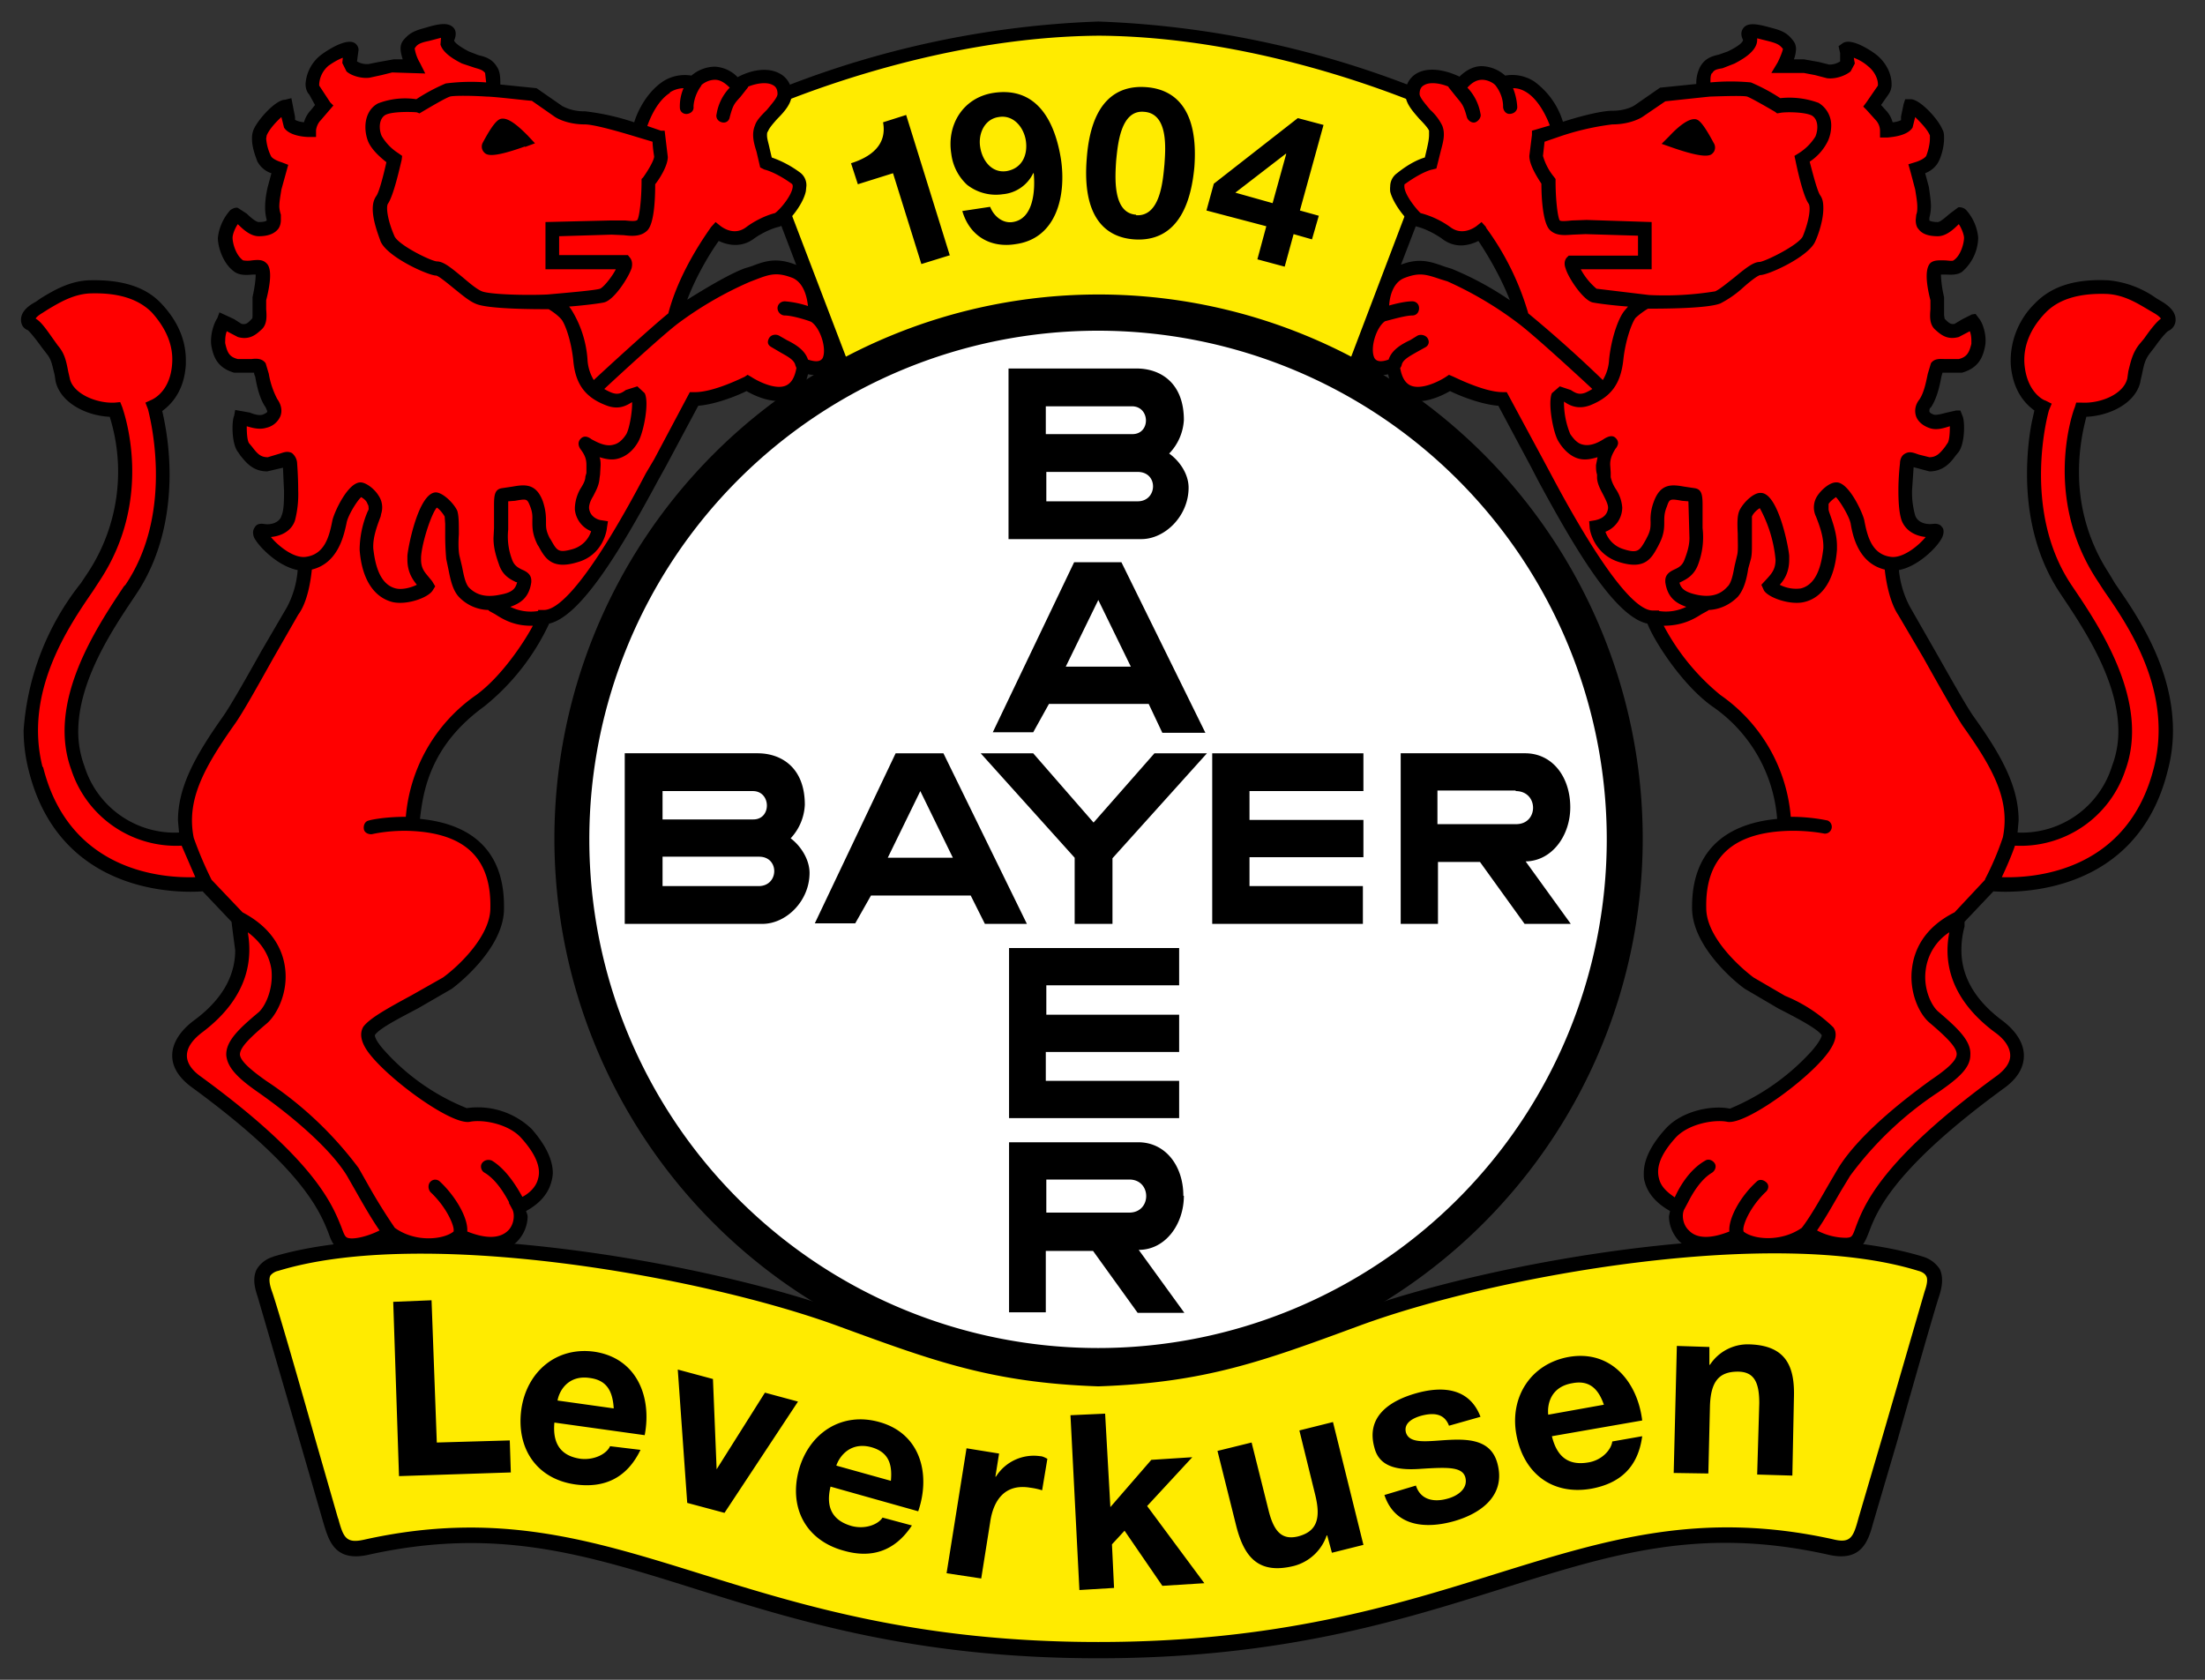 <svg version="1.1" xmlns="http://www.w3.org/2000/svg" viewBox="0 0 42 32"><rect x="0" y="0" width="42" height="32" fill="#333333" stroke="none"/><path fill="#ffeb00" d="M20.93 5.78c-2.67 0-4.87 1.26-4.87 1.23s-1.77-4.58-1.87-4.9c0 0 3.2-1.54 6.75-1.57h-.03c3.55.03 6.75 1.57 6.75 1.57-.1.31-1.87 4.88-1.87 4.9s-2.2-1.23-4.87-1.23z"/><path fill="#000" d="M14.13 1.99l-.11.05 1.91 5.01c.12.12.16.1.28.04 1.57-.77 3.2-1.17 4.71-1.17 1.52 0 3.15.4 4.72 1.17.11.06.15.08.22.04.06-.08.78-1.97.78-1.97l1.2-3.12-.12-.05a18.26 18.26 0 0 0-6.8-1.58A18.14 18.14 0 0 0 14.12 2zm6.8-1.31c3.15.02 6.04 1.26 6.56 1.5a9081.25 9081.25 0 0 1-1.77 4.66c-1.6-.78-3.25-1.2-4.8-1.2s-3.2.42-4.79 1.2l-.68-1.78-1.1-2.88c.53-.24 3.43-1.48 6.59-1.5z"/><path fill="#ffeb00" d="M20.92 26.27c-2-.06-3.1-.47-4.9-1.14-2.5-.91-7.92-1.93-10.77-1.05-.28.09-.3.29-.2.58.13.39 1.05 3.64 1.25 4.3.1.36.18.63.67.52 4.79-1.07 6.85 1.97 13.95 1.97s9.16-3.04 13.95-1.97c.49.1.57-.16.67-.51.2-.67 1.12-3.92 1.26-4.31.1-.3.07-.49-.21-.58-2.85-.88-8.28.14-10.76 1.05-1.8.67-2.9 1.08-4.91 1.15z"/><path fill="#000" d="M5.21 23.94a.54.54 0 0 0-.32.24c-.09.18-.03.38.02.53l.81 2.78.44 1.52c.1.33.21.75.85.61 2.43-.54 4.11-.02 6.24.65 1.98.62 4.22 1.32 7.67 1.32s5.7-.7 7.67-1.32c2.13-.67 3.8-1.2 6.25-.65.63.14.75-.28.84-.61l.45-1.53c.32-1.13.72-2.53.8-2.77.05-.15.1-.35.02-.53a.58.58 0 0 0-.32-.24c-2.8-.86-8.19.08-10.85 1.05-1.8.67-2.88 1.07-4.86 1.14-1.98-.07-3.06-.47-4.85-1.14C13.4 24.02 8 23.1 5.2 23.94zm1.23 4.99L6 27.4c-.34-1.2-.73-2.55-.82-2.8-.05-.14-.06-.24-.03-.3a.26.26 0 0 1 .15-.09c2.73-.84 8.04.09 10.66 1.05 1.83.67 2.93 1.08 4.96 1.15 2.04-.07 3.14-.48 4.96-1.15 2.62-.97 7.93-1.9 10.66-1.05.08.02.13.06.15.1.03.05.02.15-.03.29l-.81 2.79-.45 1.53c-.1.37-.15.49-.5.4-2.51-.55-4.31.01-6.4.66-1.95.61-4.18 1.3-7.58 1.3s-5.62-.69-7.58-1.3c-2.09-.65-3.88-1.21-6.4-.65-.35.08-.4-.04-.5-.41z"/><path fill="red" d="M5.8 10.73c0 .1-.06.64-.24.9s-.95 1.72-1.22 2.1c-.6.85-.94 1.48-.8 2.24 0 0-1.5.2-2.07-1.34-.46-1.26.52-2.69 1.01-3.41 1-1.5.47-3.46.44-3.48 0 0 .44-.17.48-.83.02-.33-.1-.7-.43-1.06-.33-.34-.8-.42-1.29-.4-.4.02-.7.25-.95.39-.24.14-.23.27-.14.32s.27.31.4.48c.12.16.13.29.2.58.08.38.6.59 1 .57 0 0 .6 1.64-.42 3.2-.4.59-1.51 2-1.1 3.65.63 2.52 3.24 2.19 3.24 2.19.1.09.38.4.61.65-.02.15.48 1.14-.76 2.07-.4.3-.5.7-.04 1.04 3.2 2.33 2.38 3.07 2.93 3.13.14.01.46-.04.77-.23.46.34 1.12.27 1.33.05 1 .48 1.28-.25 1.12-.56 0 0 1.06-.38.15-1.4-.28-.3-.83-.4-1.11-.34-.32.06-2.12-1.25-1.89-1.6.18-.26 1.16-.67 1.5-.92.28-.2.94-.82.95-1.43 0-.67-.23-1.53-1.63-1.6.07-.52.15-1.52 1.3-2.36a4.15 4.15 0 0 0 1.21-1.58c.73 0 1.95-2.5 2.21-2.95.1-.16.65-1.21.65-1.21.4 0 1.02-.31 1.02-.31s.96.63 1.08-.33c.74.29.56-.73.2-.96 0 0 .06-.65-.37-.83-.38-.16-.55-.06-.91.06s-1.07.57-1.4.8c.21-.85.81-1.63.81-1.63s.32.27.65.03c.1-.08.3-.2.51-.25.1-.02.61-.6.35-.8-.36-.25-.57-.3-.57-.3-.02-.22-.16-.46-.09-.65s.45-.44.44-.66c0-.42-.57-.4-.91-.17-.41-.47-.81-.04-.81-.04-.67-.17-1 .65-1.05.91-.35-.1-.84-.24-1.03-.24a.96.96 0 0 1-.5-.12l-.47-.32-.78-.08s.03-.26-.04-.39c-.1-.18-.28-.14-.48-.24-.2-.1-.42-.24-.34-.4.08-.16-.17-.1-.4-.04-.21.06-.26.1-.35.2s.1.41.1.41h-.4c-.1 0-.32.07-.46.1s-.37-.08-.37-.16l.02-.24c.05-.1-.27.01-.5.2-.21.17-.27.45-.2.55.09.1.2.3.2.3l-.15.19c-.12.12-.12.28-.12.28s-.3-.01-.38-.12c-.05-.07 0-.2-.06-.32-.03-.07-.4.26-.5.48-.05.13.01.36.07.5s.3.2.3.2-.06.14-.1.36a1.3 1.3 0 0 0-.02.55c.04.16-.06.23-.28.24-.16 0-.36-.27-.41-.28-.07-.02-.23.3-.23.44s.09.42.26.54c.11.08.37-.02.43.04.05.05.02.36-.03.58-.04.16.04.39-.06.49-.1.1-.18.16-.32.12s-.23-.17-.3-.17c-.04 0-.15.27-.1.45.03.18.09.33.33.39.24.06.4-.05.45.03.04.05.07.46.22.68.12.17.03.3-.13.35s-.37-.07-.45-.06c-.04 0-.05.45.05.57s.2.3.46.3c.25 0 .4-.22.42.01.01.08.07.73-.03 1.02-.06.18-.26.28-.5.24-.2-.03.38.68.83.64zm30.22 0c0 .1.06.64.25.9s.95 1.72 1.22 2.1c.61.85.94 1.48.8 2.24 0 0 1.5.2 2.07-1.34.46-1.26-.52-2.69-1.01-3.41a4.5 4.5 0 0 1-.44-3.48s-.44-.17-.48-.83c-.02-.33.1-.7.43-1.06.33-.34.81-.42 1.3-.4.4.02.7.25.94.39s.24.27.15.32c-.1.05-.28.31-.4.48s-.14.29-.2.58c-.1.38-.61.59-1 .57 0 0-.61 1.64.41 3.2.4.59 1.52 2 1.1 3.65-.62 2.52-3.24 2.19-3.24 2.19l-.61.65c.02.15-.47 1.14.76 2.07.4.3.51.7.04 1.04-3.19 2.33-2.37 3.07-2.92 3.13-.15.01-.46-.04-.77-.23-.47.34-1.12.27-1.33.05-1 .48-1.28-.25-1.13-.56 0 0-1.06-.38-.15-1.4.28-.3.83-.4 1.11-.34.32.06 2.12-1.25 1.89-1.6-.17-.26-1.16-.67-1.5-.92-.28-.2-.94-.82-.95-1.43 0-.67.23-1.53 1.63-1.6-.07-.52-.15-1.52-1.3-2.36a4.15 4.15 0 0 1-1.2-1.58c-.73 0-1.96-2.5-2.22-2.95l-.65-1.21c-.4 0-1.01-.31-1.01-.31s-.97.63-1.08-.33c-.75.29-.57-.73-.21-.96 0 0-.06-.65.37-.83.39-.16.55-.06.91.06s1.07.57 1.4.8c-.21-.85-.8-1.63-.8-1.63s-.33.27-.65.03c-.1-.08-.32-.2-.52-.25-.1-.02-.6-.6-.35-.8.36-.25.57-.3.57-.3.02-.22.16-.46.09-.65-.07-.2-.44-.44-.44-.66 0-.42.57-.4.91-.17.42-.47.82-.04.82-.04.66-.17.99.65 1.04.91.35-.1.84-.24 1.03-.24.33 0 .5-.12.5-.12l.47-.32.78-.08s-.03-.26.04-.39c.1-.18.28-.14.48-.24.2-.1.43-.24.35-.4-.08-.16.16-.1.38-.04.23.06.28.1.36.2s-.1.41-.1.41h.4c.1 0 .32.07.46.1s.37-.08.37-.16 0-.22-.02-.24c-.05-.1.27.01.5.2.22.17.28.45.2.55s-.2.3-.2.3l.16.19c.12.12.12.28.12.28s.3-.01.38-.12c.04-.07 0-.2.05-.32.04-.07.41.26.5.48.06.13 0 .36-.07.5s-.3.2-.3.2.06.14.1.36c.04.22.06.39.02.55-.04.16.07.23.28.24.17 0 .37-.27.42-.28.07-.02.22.3.22.44s-.08.42-.26.54c-.1.08-.37-.02-.43.04-.05.05-.01.36.04.58.03.16-.05.39.05.49.1.1.18.16.32.12s.24-.17.3-.17c.05 0 .15.27.11.45-.04.18-.1.33-.33.39s-.4-.05-.46.03c-.03.05-.07.46-.22.68-.12.17-.02.3.14.35s.36-.07.44-.06c.05 0 .05.45-.05.57s-.2.3-.45.3c-.26 0-.4-.22-.43.01-.01.08-.07.73.03 1.02.06.18.26.28.5.24.2-.03-.38.68-.83.64z"/><path fill="#000" d="M15.66 5.95v-.02c0-.21-.05-.7-.46-.87-.38-.16-.6-.1-.88.01l-.13.04c-.28.1-.75.38-1.1.6.19-.5.47-.94.6-1.12.17.08.43.14.68-.05.08-.06.29-.18.47-.22.15-.04.46-.42.51-.68l.01-.1a.3.3 0 0 0-.13-.26A2.03 2.03 0 0 0 14.7 3l-.04-.17c-.02-.1-.05-.18-.05-.25 0-.03 0-.06.02-.08.02-.06.1-.15.17-.23.14-.14.28-.3.28-.47a.43.43 0 0 0-.23-.4c-.24-.13-.56-.06-.8.07a.65.65 0 0 0-.43-.2.7.7 0 0 0-.45.17.77.77 0 0 0-.54.11c-.3.2-.48.55-.55.78a4.6 4.6 0 0 0-.94-.21.87.87 0 0 1-.43-.1l-.49-.34-.69-.07V1.6c0-.1 0-.23-.06-.32-.1-.17-.24-.2-.36-.23L8.93.98C8.7.86 8.65.79 8.65.77a.3.3 0 0 0 .03-.13c0-.06-.03-.1-.04-.11-.09-.1-.25-.09-.54 0-.23.06-.31.11-.42.24a.25.25 0 0 0-.05.16c0 .06.02.13.04.2H7.5l-.28.05-.2.04a.37.37 0 0 1-.22-.05 35.8 35.8 0 0 1 .03-.22.16.16 0 0 0-.06-.12c-.16-.13-.57.15-.66.22a.76.76 0 0 0-.29.55c0 .07.02.15.07.2L6 2l-.08.1a.54.54 0 0 0-.13.23c-.08-.01-.15-.03-.17-.05v-.05l-.07-.36-.12.03c-.18 0-.52.38-.6.57a.44.44 0 0 0-.03.18c0 .16.07.34.1.42.06.12.17.2.27.23l-.07.26c-.03.13-.05.26-.05.38a.93.93 0 0 0 .03.25v.01s-.02.03-.15.03c-.06 0-.18-.11-.23-.16l-.17-.11c-.03-.01-.08 0-.14.04a.94.94 0 0 0-.24.53c0 .18.1.5.32.65.1.07.24.06.35.05h.05c0 .1-.02.25-.06.43v.35c0 .03 0 .06-.02.07-.09.1-.12.1-.19.09l-.14-.09-.28-.13-.04.11c-.07.1-.15.35-.11.55s.12.4.43.49h.38c0 .04.02.07.02.07.03.17.08.42.2.59l.03.07v.01c0 .02-.04.04-.09.06-.07.02-.17-.01-.24-.04l-.28-.05-.02.11c-.05.11-.05.55.08.7l.04.06c.1.12.23.3.51.3l.3-.07.02.44c0 .18 0 .37-.05.48-.03.11-.18.18-.34.15-.08-.01-.14.01-.17.07a.16.16 0 0 0-.03.09c0 .04.01.1.05.15.1.16.44.5.8.57a1.8 1.8 0 0 1-.2.7l-.49.84c-.28.5-.59 1.05-.74 1.26-.53.75-.85 1.34-.85 1.97l.02.23a1.8 1.8 0 0 1-1.8-1.26 1.9 1.9 0 0 1-.12-.66c0-1 .69-2 1.09-2.6l.02-.03c.5-.75.63-1.6.63-2.28a5.37 5.37 0 0 0-.14-1.2c.15-.11.42-.36.45-.89v-.08c0-.29-.09-.68-.47-1.08-.3-.32-.76-.46-1.39-.44-.37.02-.67.2-.9.34l-.1.07C.45 5.87.4 6 .4 6.09c0 .1.05.17.13.2.05.04.19.22.26.32l.1.13c.09.11.1.2.15.4l.02.13c.1.41.59.65 1.03.67a3.5 3.5 0 0 1-.43 2.99l-.12.18a5.06 5.06 0 0 0-1.09 2.8c0 .25.03.51.1.78.6 2.38 2.9 2.32 3.31 2.29l.55.58a36.79 36.79 0 0 0 .07.54c0 .37-.14.87-.8 1.35-.26.2-.4.43-.4.66 0 .16.07.38.37.6 2.12 1.55 2.44 2.37 2.6 2.76.07.2.13.36.39.39.17.01.48-.06.78-.22.45.29 1.04.27 1.34.05.63.28.96.1 1.1-.05a.7.7 0 0 0 .19-.46c0-.04-.02-.08-.03-.11.15-.08.4-.25.48-.55a.7.7 0 0 0 .03-.17c0-.26-.14-.54-.4-.84a1.48 1.48 0 0 0-1.24-.4 4.2 4.2 0 0 1-1.57-1.1c-.17-.19-.18-.27-.18-.29.08-.13.5-.34.82-.51l.64-.37c.1-.07 1-.77 1-1.53v-.05c0-1-.56-1.56-1.6-1.66.06-.54.2-1.4 1.22-2.14a4.42 4.42 0 0 0 1.24-1.58c.6-.14 1.35-1.38 2.07-2.72l.15-.27.62-1.16c.36-.03.78-.21.92-.28.15.09.55.28.87.14.16-.08.25-.25.3-.46.32.06.46-.1.5-.19a.6.6 0 0 0 .06-.27 1 1 0 0 0-.3-.71zm-2.9-4.19a.51.51 0 0 1 .26-.08.86.86 0 0 0-.07.37c0 .08.07.13.14.12s.13-.06.12-.14c0 0 0-.2.15-.4v-.01c.06-.05.15-.1.26-.1.1 0 .19.06.28.15l-.01.01a.94.94 0 0 0-.24.49c-.02.07.02.14.1.16s.14-.03.15-.1c.06-.22.08-.25.2-.38l.15-.19v-.01c.18-.07.36-.09.47-.03.04.02.09.06.09.17 0 .07-.12.2-.2.3-.1.1-.2.2-.23.3-.07.17-.02.34.03.5l.07.3.08.04s.2.04.52.27c0 0 .02.01.02.05-.01.18-.27.47-.34.51-.2.05-.42.17-.55.27-.23.17-.45 0-.48-.02l-.1-.08-.09.1c-.02.04-.59.79-.81 1.64-.31.25-1.13 1-1.42 1.27a.84.84 0 0 1-.12-.4 2.07 2.07 0 0 0-.3-.93.74.74 0 0 0-.05-.07c.27-.02.59-.06.67-.08.19-.05.46-.47.52-.65.02-.08.01-.15-.03-.2l-.04-.05h-1.31V4.5l1-.03.23.01c.16.02.33.03.45-.09.13-.13.15-.59.15-.88.08-.1.24-.35.24-.52l-.06-.5h-.07l-.26-.09c.07-.2.21-.49.43-.63zm-2.63.16l.43.3c.01.01.22.15.58.15.14 0 .5.09.99.24l.3.09c0 .1.03.28.03.28 0 .07-.11.26-.21.4l-.03.03v.04c0 .34-.04.68-.08.74-.03.03-.13.02-.23.01h-.28l-1.24.03v.9h1.34c-.07.14-.23.34-.3.37-.08.03-.66.08-1 .11-.42.02-1.1 0-1.25-.06-.1-.04-.24-.16-.37-.27-.22-.18-.36-.3-.49-.3-.12-.01-.75-.32-.81-.49-.13-.3-.16-.55-.12-.61.11-.16.23-.71.26-.83l.01-.08-.07-.05a.97.97 0 0 1-.32-.33c-.06-.14-.05-.33.07-.4.13-.07.51-.06.6-.05l.05.02.05-.03c.17-.1.44-.26.53-.29.06-.02.4-.02.7 0 .15 0 .8.08.86.08zm-4.97 8.31c.22-.02.4-.13.46-.32a2 2 0 0 0 .06-.57c0-.27-.02-.5-.02-.51a.27.27 0 0 0-.1-.2c-.1-.05-.18 0-.26.02l-.2.06c-.14 0-.2-.07-.3-.2l-.05-.06c-.04-.04-.05-.2-.05-.32v-.01c.1.03.24.07.37.03a.38.38 0 0 0 .27-.22c.04-.1.02-.22-.06-.33a1.6 1.6 0 0 1-.16-.48l-.06-.2c-.07-.1-.19-.09-.27-.08h-.26c-.16-.04-.2-.12-.24-.3a.3.3 0 0 1 0-.05c0-.07.01-.13.03-.18l.21.11c.24.07.37-.07.46-.15.1-.1.09-.25.08-.38v-.17c.1-.39.1-.63 0-.71-.07-.07-.17-.06-.27-.05a.52.52 0 0 1-.17 0c-.14-.1-.2-.33-.2-.43 0-.07.05-.19.1-.26.1.1.24.23.4.23.18 0 .3-.05.37-.14.03-.04.05-.1.05-.17v-.1a.6.6 0 0 1-.03-.15c0-.1.02-.2.04-.33l.13-.47-.13-.05c-.07-.02-.18-.07-.2-.12a.91.91 0 0 1-.09-.33l.01-.06c.05-.12.18-.26.28-.35l.05.2c.1.16.4.18.48.18h.13v-.13s.01-.11.09-.19l.24-.28-.06-.06-.21-.32V1.6a.5.5 0 0 1 .18-.35c.1-.07.19-.12.27-.15l-.01.1.08.16c.1.09.3.14.44.12l.23-.05.2-.05.63.02-.1-.2a.77.77 0 0 1-.1-.27V.92c.04-.06.07-.1.27-.14L8.4.72l-.01.13c.05.16.25.28.41.36l.24.08c.1.03.15.04.2.1l.02.18a3.76 3.76 0 0 0-.77.02 3.5 3.5 0 0 0-.56.3 1.44 1.44 0 0 0-.73.08c-.17.09-.24.27-.24.45 0 .1.02.19.05.27.07.17.25.32.35.4-.06.27-.14.57-.19.64s-.07.15-.07.25c0 .22.1.48.15.62.13.3.91.65 1.06.65.05.01.22.15.33.24.15.12.3.25.43.3.24.1 1.12.1 1.38.1.07.04.18.12.24.19.07.08.19.4.23.79.04.45.23.7.62.85.25.1.4 0 .5-.06v.04c0 .16-.05.46-.11.57-.07.11-.15.18-.24.2-.16.05-.34-.06-.42-.1-.04-.03-.14-.1-.22 0a.13.13 0 0 0-.03.08c0 .03.01.07.04.11.09.12.11.2.11.3v.15l-.02.07c0 .08-.05.16-.1.24a.8.8 0 0 0-.1.35v.04a.5.5 0 0 0 .31.41.52.52 0 0 1-.35.34c-.28.08-.3.03-.42-.18l-.02-.03c-.07-.14-.07-.2-.07-.3 0-.1 0-.22-.06-.4-.13-.35-.35-.32-.58-.28l-.2.03c-.13.02-.15.12-.15.32v.44l-.01.19c0 .13.02.27.1.49.07.23.23.3.33.35h.02c-.03.13-.1.2-.33.24-.33.07-.49-.04-.59-.14-.07-.08-.1-.25-.13-.4l-.05-.21c-.02-.1-.02-.26-.01-.4 0-.22 0-.35-.03-.45-.07-.15-.28-.35-.41-.35-.33.01-.53 1.05-.54 1.21v.07c0 .24.1.38.18.48-.1.05-.27.1-.4.07-.33-.08-.4-.51-.43-.76-.01-.2.06-.4.14-.61l.01-.05a.4.4 0 0 0-.05-.35c-.08-.13-.23-.24-.33-.25-.25-.02-.52.58-.55.73-.06.31-.15.65-.52.69-.23.02-.52-.22-.65-.38zM.81 14.61c-.36-1.43.5-2.68.96-3.35l.13-.2c1.05-1.59.45-3.23.43-3.3l-.04-.1-.1.01c-.35.02-.8-.17-.86-.46l-.03-.13c-.04-.21-.07-.35-.2-.5L1 6.44c-.14-.2-.23-.32-.32-.37 0-.01.03-.05.13-.11l.11-.07c.22-.13.47-.28.78-.3.54-.02.93.1 1.19.36.27.3.41.62.39.96-.03.56-.38.7-.4.71l-.11.05.05.13c0 .02.54 1.9-.43 3.34l-.03.03c-.51.77-1.48 2.2-1 3.5a2.1 2.1 0 0 0 2.1 1.44l.26.6c-.6.02-2.4-.09-2.9-2.1zm5.86 8.98c-.09-.01-.1-.03-.17-.22-.17-.42-.5-1.28-2.7-2.88-.16-.12-.24-.25-.24-.38 0-.15.1-.3.3-.45.95-.72.93-1.49.86-1.9.31.23.42.5.45.71.04.38-.12.7-.24.81-.37.31-.63.55-.62.82.02.25.25.46.61.71.6.42 1.36 1.05 1.69 1.59l.16.28c.13.23.3.53.46.76-.24.12-.46.16-.56.15zm2.4-10.35a3.14 3.14 0 0 0-1.34 2.32c-.4 0-.68.06-.7.07-.07.01-.11.08-.1.16s.1.11.16.1c0 0 .33-.08.75-.06 1.03.05 1.52.53 1.5 1.47 0 .51-.56 1.07-.9 1.32l-.6.34c-.48.26-.8.44-.92.6-.07.12-.05.27.07.45.34.5 1.6 1.43 1.96 1.36.25-.05.74.04.98.31.27.3.38.56.32.77-.04.18-.2.3-.3.35-.1-.18-.3-.52-.58-.69-.07-.03-.15-.01-.19.05s-.01.15.05.18c.22.13.38.4.47.57h-.01l.07.13c.05.1.03.29-.08.4-.16.16-.43.16-.78.02.02-.26-.23-.68-.52-.95-.05-.05-.13-.05-.18 0s-.05.14 0 .2c.32.3.46.66.44.74v.01c-.18.15-.72.22-1.12-.07a11 11 0 0 1-.52-.84l-.17-.3a7.02 7.02 0 0 0-1.76-1.66c-.34-.24-.49-.39-.5-.5 0-.14.2-.33.52-.6.2-.18.4-.6.34-1.05-.04-.32-.22-.75-.81-1.06l-.59-.62a7.26 7.26 0 0 1-.34-.8c-.14-.7.17-1.3.77-2.15.16-.22.47-.78.75-1.28l.47-.82c.18-.24.24-.66.26-.86.5-.12.61-.65.66-.88.02-.14.2-.43.28-.5.03.02.1.06.12.13.02.03.02.05.02.07a.1.1 0 0 1 0 .04L7 9.75a1.92 1.92 0 0 0-.15.72c.04.56.27.91.63 1 .27.06.67-.08.76-.22l.05-.08-.06-.1-.05-.06c-.08-.1-.16-.17-.16-.35v-.05c.02-.29.2-.83.3-.94.04.02.11.1.15.17l.01.14v.18a5.03 5.03 0 0 0 .02.49l.04.19c.04.2.08.4.2.53a.8.8 0 0 0 .56.25l.02.02.11.06c.14.09.36.23.72.22-.17.32-.6.97-1.08 1.32zm6.6-6.42c-.04.07-.13.08-.28.03-.06-.19-.26-.3-.4-.37l-.14-.08c-.06-.04-.16-.03-.2.04s-.03.13.04.17l.17.1c.12.07.27.14.29.25l.02.05c-.03.17-.09.28-.19.33-.2.1-.55-.08-.67-.16l-.07-.04-.06.04c-.01 0-.59.3-.96.29h-.08l-.68 1.28-.16.27c-.34.65-1.39 2.6-1.94 2.6h-.11v.02a.88.88 0 0 1-.53-.08c.2-.07.36-.18.4-.47v-.03c0-.13-.11-.18-.18-.21-.08-.04-.15-.08-.19-.2a1.24 1.24 0 0 1-.07-.56v-.54l.13-.01c.23-.04.23-.04.29.11.05.13.04.2.04.29 0 .11 0 .24.1.44l.02.03c.12.22.25.45.74.3.5-.14.56-.63.56-.65l.02-.13-.13-.02c-.02 0-.21-.04-.23-.23v-.01c0-.06.03-.14.08-.22.05-.1.11-.2.12-.34l.01-.07.01-.18c0-.04 0-.1-.02-.15.1.03.22.06.34.03.16-.04.3-.15.4-.33s.21-.74.12-.92l-.14-.13-.22.07c-.07.05-.14.1-.27.05a.98.98 0 0 1-.14-.07c.31-.29 1.15-1.06 1.42-1.26a6.88 6.88 0 0 1 1.35-.78l.13-.05c.26-.1.4-.14.7-.02.2.1.26.35.28.53a1.86 1.86 0 0 0-.44-.09c-.08 0-.14.06-.14.13s.06.14.14.14c.13 0 .4.08.5.12.18.12.3.52.22.69zM10 2.8l.19-.07-.14-.15c-.14-.14-.33-.32-.47-.32-.06 0-.14 0-.38.45a.16.16 0 0 0 .01.18c.05.06.12.14.79-.1zm30.77 4.46l.03-.13c.04-.2.06-.28.15-.4l.1-.13c.07-.1.21-.28.26-.3a.23.23 0 0 0 .13-.21c0-.1-.05-.22-.27-.35l-.1-.06a1.87 1.87 0 0 0-.91-.34c-.63-.03-1.08.11-1.4.44a1.53 1.53 0 0 0-.46 1.16c.04.53.3.77.45.88l-.04.18c-.04.18-.1.56-.1 1.03 0 .67.13 1.52.63 2.27l.02.03c.4.6 1.09 1.61 1.09 2.6 0 .23-.04.45-.12.66a1.8 1.8 0 0 1-1.8 1.27l.02-.23c0-.64-.32-1.23-.85-1.97-.15-.21-.46-.77-.74-1.26l-.48-.84a1.87 1.87 0 0 1-.21-.7c.36-.07.7-.41.8-.58a.3.3 0 0 0 .05-.14c0-.04 0-.07-.03-.1-.03-.05-.1-.07-.17-.06-.16.02-.3-.04-.34-.16a1.6 1.6 0 0 1-.06-.48l.03-.44.3.08c.28 0 .42-.19.5-.3l.05-.06c.13-.16.13-.6.08-.7l-.04-.1h-.08l-.18.04c-.08.02-.18.05-.24.04-.06-.02-.08-.04-.09-.06v-.01c0-.02 0-.05.03-.07.12-.18.17-.43.2-.59L37 7.1h.37c.32-.09.4-.3.44-.5s-.04-.45-.12-.54l-.06-.08-.07.01-.18.09-.15.09c-.06.01-.1 0-.19-.1L37.03 6v-.34a2.18 2.18 0 0 1-.06-.43h.05c.11 0 .25.02.35-.05a.88.88 0 0 0 .31-.65.91.91 0 0 0-.23-.53.18.18 0 0 0-.15-.05l-.16.12c-.06.05-.18.16-.23.16-.1 0-.15-.02-.16-.03v-.05a.9.9 0 0 0 .03-.22c0-.1-.02-.23-.04-.37l-.07-.26c.1-.04.2-.11.26-.23.04-.08.1-.26.1-.43 0-.06 0-.12-.03-.17-.08-.2-.42-.57-.6-.58h-.11l-.03.09-.05.24v.07a.5.5 0 0 1-.16.04.53.53 0 0 0-.13-.23l-.09-.1.14-.2a.32.32 0 0 0 .06-.2c0-.19-.1-.4-.28-.55-.1-.08-.5-.35-.66-.22l-.07.05.03.13V1v.17a.37.37 0 0 1-.21.06l-.2-.05-.28-.05h-.19a.62.62 0 0 0 .04-.2.25.25 0 0 0-.05-.15c-.1-.13-.18-.19-.42-.25-.25-.07-.44-.11-.53 0-.03.04-.07.11-.01.23 0 0 .02.07-.29.22l-.17.06c-.13.03-.27.07-.36.24a.68.68 0 0 0-.07.31v.01l-.69.07-.49.34s-.15.1-.42.1c-.2 0-.6.1-.94.21a1.48 1.48 0 0 0-.55-.77.77.77 0 0 0-.55-.11.7.7 0 0 0-.45-.18c-.15 0-.3.08-.42.2-.25-.12-.57-.19-.8-.07a.43.43 0 0 0-.23.4c0 .18.14.33.27.48.08.08.16.17.18.22v.08c0 .08-.02.17-.04.26l-.04.17c-.1.03-.28.1-.53.3a.31.31 0 0 0-.13.25.5.5 0 0 0 0 .1c.06.25.37.64.52.67.19.05.39.17.47.23.25.19.51.13.69.04.12.18.4.62.6 1.13a6 6 0 0 0-1.11-.6l-.13-.04c-.28-.1-.5-.18-.88-.02-.41.17-.45.66-.45.87v.03a.99.99 0 0 0-.3.72c0 .1 0 .19.05.27.04.08.18.25.5.18.05.22.15.38.3.46.33.15.72-.05.88-.14.14.07.56.25.92.28l.62 1.16.14.27c.73 1.35 1.47 2.59 2.08 2.72.12.32.66 1.17 1.24 1.58a2.86 2.86 0 0 1 1.23 2.14c-1.05.1-1.62.67-1.62 1.67a.5.5 0 0 0 0 .04c.01.76.9 1.46 1.01 1.53l.63.37c.33.17.74.38.83.51 0 0 0 .08-.19.3a4.35 4.35 0 0 1-1.56 1.1c-.32-.07-.92.03-1.24.4-.26.29-.4.57-.4.83 0 .06 0 .11.02.17.08.3.34.47.48.55l-.02.1c0 .17.07.34.19.47.14.14.47.33 1.1.05.3.22.89.24 1.34-.05.3.17.6.23.78.22.26-.03.32-.19.4-.39.15-.4.47-1.21 2.6-2.76.29-.22.35-.44.35-.6 0-.23-.14-.46-.4-.66-.65-.48-.79-.98-.79-1.35 0-.19.03-.34.06-.45v-.09l.55-.58c.41.03 2.73.09 3.32-2.3.07-.26.1-.52.1-.76 0-1.22-.7-2.22-1.1-2.8l-.12-.2a3.5 3.5 0 0 1-.57-1.94c0-.5.1-.88.14-1.04.45-.02.94-.26 1.03-.67zM32.61 1.4c.04-.07.08-.08.2-.1l.23-.09c.11-.06.43-.22.43-.45V.73l.2.05c.2.05.23.08.29.15 0 .03-.05.16-.1.26l-.12.2h.62l.21.04.23.06c.15.02.34-.04.45-.13l.08-.15-.02-.11c.08.03.18.08.27.16.14.11.19.26.19.34v.03l-.22.32-.06.08.06.06.18.2a.3.3 0 0 1 .08.2v.13h.14c.09-.01.38-.03.48-.19l.05-.2c.1.1.23.23.28.35v.06c0 .08-.02.2-.07.33-.03.05-.14.1-.21.12l-.13.04.04.14.09.34c.02.13.04.24.04.33 0 .05 0 .1-.02.15l-.01.1c0 .08.02.14.05.17.07.1.2.14.37.14.16 0 .3-.13.4-.23.05.07.1.2.1.26 0 .1-.06.34-.2.43-.02.02-.12 0-.17 0-.1 0-.2-.01-.27.05-.09.09-.1.32 0 .71v.17c-.01.13-.02.28.08.38.12.11.24.21.46.15l.21-.11c.02.05.03.11.03.18v.06c-.04.16-.08.25-.24.29h-.25c-.1 0-.21-.02-.28.08l-.06.2c-.03.14-.07.36-.16.49-.08.1-.1.22-.06.33.04.1.14.18.27.22s.27-.01.37-.04v.01c0 .12-.01.28-.05.32l-.04.06c-.1.13-.17.2-.3.2l-.2-.05c-.09-.03-.17-.07-.26-.02-.08.04-.1.13-.1.19 0 0-.03.24-.03.51 0 .2.01.42.06.57.07.19.25.3.46.32-.13.16-.42.4-.65.38-.37-.04-.46-.38-.52-.7-.03-.14-.3-.74-.54-.72-.11 0-.26.12-.35.25a.4.4 0 0 0-.03.4c.08.2.15.41.14.61-.03.25-.1.68-.43.76a.68.68 0 0 1-.4-.07c.09-.1.18-.24.18-.48v-.07c-.01-.16-.21-1.2-.54-1.2-.14-.01-.34.19-.41.34-.04.1-.04.23-.03.44 0 .15.01.32-.01.4l-.05.21c-.03.16-.06.33-.14.4-.09.1-.25.22-.58.15-.23-.05-.3-.12-.33-.23l.02-.01c.1-.05.26-.12.34-.35a1.47 1.47 0 0 0 .08-.68v-.44c0-.2-.02-.3-.15-.32l-.2-.03c-.23-.04-.45-.07-.58.29a.93.93 0 0 0-.06.38c0 .1 0 .17-.07.3l-.02.04c-.12.21-.15.27-.43.18a.52.52 0 0 1-.34-.33.5.5 0 0 0 .32-.46.73.73 0 0 0-.12-.35.69.69 0 0 1-.1-.23V9l-.01-.15c0-.09.02-.17.1-.3a.2.2 0 0 0 .05-.1.13.13 0 0 0-.04-.1c-.07-.08-.17-.02-.21 0-.09.06-.26.16-.42.12-.1-.02-.17-.1-.24-.2a1.6 1.6 0 0 1-.12-.59v-.03c.1.07.26.16.5.07.4-.16.58-.41.63-.86.04-.38.16-.7.23-.8.06-.06.17-.14.24-.18.26 0 1.13 0 1.38-.1a2 2 0 0 0 .43-.3c.1-.09.27-.23.33-.24.15 0 .93-.35 1.05-.65.06-.13.15-.4.15-.62 0-.1-.01-.18-.06-.25s-.13-.37-.2-.64a.99.99 0 0 0 .35-.4.72.72 0 0 0 .06-.27.5.5 0 0 0-.24-.45 1.6 1.6 0 0 0-.73-.09 3.5 3.5 0 0 0-.56-.3 4.14 4.14 0 0 0-.77 0c0-.08 0-.14.03-.18zm-2.9 1.2a5 5 0 0 1 1-.23c.36 0 .57-.14.57-.14l.44-.3.75-.08.1-.01c.3-.01.64-.02.71 0 .08.03.36.19.53.29l.04.03.06-.01c.09-.02.46-.02.6.05.12.07.13.25.07.4a1 1 0 0 1-.32.32l-.08.05.02.09c.02.1.14.67.25.82.04.06.02.3-.11.62-.07.16-.69.47-.82.49-.12 0-.26.11-.49.3-.13.1-.27.22-.36.26a6 6 0 0 1-1.26.07l-1-.12a1.26 1.26 0 0 1-.3-.37h1.35v-.9l-1.24-.04-.28.01c-.1.01-.2.02-.23 0-.04-.06-.08-.4-.08-.74v-.05l-.03-.04a1.1 1.1 0 0 1-.21-.4l.03-.27.29-.1zm-1.4 1.73l-.09-.1-.1.08c-.03.02-.26.19-.49.02a1.7 1.7 0 0 0-.57-.27c-.05-.04-.3-.33-.31-.5 0-.05 0-.05.02-.06.32-.23.5-.27.51-.27l.08-.02.08-.32c.04-.16.1-.33.03-.5a1 1 0 0 0-.23-.3c-.08-.1-.2-.23-.2-.3 0-.11.05-.15.09-.17.1-.06.29-.04.46.03v.01l.16.2c.1.12.13.15.19.37.02.07.1.12.16.1s.12-.1.1-.16a.95.95 0 0 0-.24-.49l-.01-.01c.09-.1.18-.15.28-.15.1 0 .2.05.25.1.16.2.15.4.15.41 0 .07.05.14.12.14s.14-.04.15-.12c0 0 0-.17-.08-.37.1 0 .18.03.26.08.22.14.37.44.44.63l-.34.1v.08l-.05.4c0 .18.16.42.23.53 0 .29.03.75.16.88.12.12.29.1.44.09l.24-.01 1 .03v.38h-1.32l-.04.04c-.04.05-.05.12-.02.2.05.18.33.6.51.65.09.02.4.06.68.08l-.06.07c-.13.15-.26.55-.3.93a.83.83 0 0 1-.12.4 24.3 24.3 0 0 0-1.42-1.27 5.2 5.2 0 0 0-.81-1.64zm3.29 7.3h-.12c-.54 0-1.6-1.96-1.94-2.6l-.15-.28-.69-1.28h-.08c-.36 0-.94-.3-.95-.3l-.07-.03-.06.04c-.12.08-.47.26-.68.16-.1-.05-.16-.16-.19-.33a.13.13 0 0 0 .03-.06c.02-.1.16-.17.28-.24l.18-.1c.06-.04.07-.11.03-.17s-.14-.08-.2-.04l-.13.08c-.15.07-.35.18-.41.37-.14.05-.23.04-.27-.03-.09-.18.03-.58.2-.7.12-.03.39-.11.52-.11.08 0 .13-.06.13-.14s-.06-.13-.13-.13c-.12 0-.3.04-.44.08.01-.17.07-.43.28-.52.3-.12.43-.07.7.02l.13.04a6.9 6.9 0 0 1 1.35.8c.27.2 1.1.96 1.41 1.25a.98.98 0 0 1-.13.07c-.13.05-.2 0-.28-.05l-.21-.07-.15.13c-.08.18.02.74.12.91s.24.3.4.34c.13.03.24 0 .35-.03l-.03.15c0 .06 0 .12.02.18v.07c.01.13.08.24.13.34.04.08.08.16.08.22v.01c-.02.19-.21.22-.24.23l-.12.02.01.13c0 .02.07.5.57.65.49.15.61-.08.73-.3l.02-.04c.1-.19.1-.32.1-.43 0-.09 0-.17.05-.29.05-.15.06-.15.29-.11l.12.01a288.74 288.74 0 0 1 .02.7c0 .1-.02.22-.09.4-.04.12-.11.16-.2.2-.06.03-.17.08-.17.21v.03c.04.29.2.4.4.47a.88.88 0 0 1-.52.08zm6.39 8.03c.2.14.3.3.3.45 0 .13-.09.26-.25.38-2.2 1.6-2.53 2.46-2.69 2.88-.07.2-.08.2-.18.21a1.2 1.2 0 0 1-.56-.14c.16-.23.32-.52.46-.76l.17-.28a6.58 6.58 0 0 1 1.69-1.6c.36-.25.6-.45.6-.7.02-.27-.24-.51-.6-.82-.13-.1-.3-.43-.25-.8a1 1 0 0 1 .45-.72c-.08.41-.1 1.18.86 1.9zm-.18-2.9l-.58.62c-.6.3-.77.74-.81 1.06-.06.45.13.87.33 1.04.33.28.52.47.52.6 0 .12-.16.27-.5.5-.3.22-1.32.96-1.76 1.68l-.17.29c-.15.26-.35.62-.52.84-.4.28-.93.22-1.11.07v-.01c-.03-.08.11-.45.43-.75.05-.05.06-.13 0-.18s-.13-.06-.18-.01c-.3.27-.54.69-.52.95-.35.14-.62.14-.77-.02-.12-.11-.14-.3-.09-.4l.07-.13c.08-.16.24-.44.46-.57.06-.04.09-.12.05-.18s-.12-.09-.18-.05c-.3.17-.49.5-.58.7-.1-.07-.26-.18-.3-.36-.06-.22.04-.47.31-.77.24-.27.74-.36.99-.31.35.07 1.61-.85 1.95-1.36.12-.18.15-.33.07-.44a2.89 2.89 0 0 0-.92-.6l-.6-.35c-.33-.25-.9-.8-.9-1.32-.02-.94.48-1.42 1.5-1.47.42-.02.75.05.75.05a.13.13 0 0 0 .06-.25c-.01 0-.3-.07-.7-.07a3.14 3.14 0 0 0-1.34-2.32 4.3 4.3 0 0 1-1.08-1.32c.36 0 .58-.13.72-.22l.11-.06.03-.02c.21-.01.4-.1.55-.25.12-.14.17-.34.2-.54l.05-.18c.02-.08.02-.17.02-.28v-.53c.03-.07.1-.13.15-.16a2.54 2.54 0 0 1 .3.98c0 .18-.07.26-.15.35l-.12.13.05.11c.09.14.5.28.76.22.36-.08.59-.44.63-1v-.07c0-.23-.08-.45-.15-.65l-.01-.04V9.6c.04-.06.1-.1.14-.13.08.08.25.36.28.5.04.24.15.76.65.88.02.2.09.62.26.87l.47.8c.28.5.6 1.07.75 1.3.6.84.91 1.43.77 2.13a5.5 5.5 0 0 1-.34.8zm1.74-9.1l-.03.1c-.03.06-.62 1.71.43 3.3l.13.2c.46.66 1.31 1.91.95 3.35-.5 2.02-2.32 2.12-2.9 2.1.08-.17.19-.42.25-.6a2.1 2.1 0 0 0 2.1-1.43c.48-1.3-.48-2.73-1-3.5l-.02-.03c-.97-1.44-.44-3.32-.43-3.34l.05-.12-.12-.06c-.02 0-.36-.15-.4-.71-.02-.34.12-.67.4-.96.25-.26.64-.38 1.18-.36.32.02.56.17.78.3l.12.07c.1.06.12.1.12.1-.08.06-.18.18-.32.38l-.1.12c-.12.16-.15.3-.2.5l-.02.14c-.07.3-.51.48-.87.46h-.1zM32.64 2.9a.16.16 0 0 0 0-.18c-.24-.45-.31-.45-.37-.45-.14 0-.34.18-.47.32l-.15.15.2.07c.66.23.74.15.78.1zM18.1 4.86l-.55.17-.54-1.73-.67.21-.13-.4c.38-.12.69-.35.61-.78l.44-.14.83 2.67zm1.44-2.18c-.04-.26-.24-.5-.52-.45-.27.04-.39.32-.35.57.04.26.22.5.5.46.3-.05.41-.31.37-.58zm-.68 1.26c.07.18.24.32.43.29.4-.06.43-.61.4-.93h-.01a.71.71 0 0 1-.58.4.89.89 0 0 1-.68-.18.96.96 0 0 1-.3-.59c-.09-.56.23-1.07.8-1.16.85-.13 1.18.57 1.29 1.27.1.68-.08 1.5-.86 1.61-.48.08-.88-.15-1.02-.63l.53-.08zm2.78.16c.46.03.51-.65.54-.97.02-.29.08-.97-.39-1-.45-.04-.5.64-.53.93-.02.31-.07 1 .38 1.03zm.19-2.44c.56.04 1 .43.92 1.52-.1 1.1-.59 1.42-1.15 1.38-.55-.04-.99-.43-.9-1.54.08-1.1.58-1.4 1.13-1.36zm2.67 1.27h-.01l-.96.74.71.2.26-.94zm-.38 1.38l-1.14-.3.14-.51 1.6-1.25.49.13-.45 1.63.36.1-.13.45-.35-.1-.17.62-.52-.14.17-.63zM7.49 24.8l.73-.03.1 2.71 1.39-.04.02.61-2.13.07zm4.2 2.03c-.02-.34-.14-.54-.46-.58-.41-.06-.58.25-.61.43l1.07.15zm-1.13.27c-.04.42.14.64.5.69.27.03.5-.1.56-.24l.58.07c-.26.54-.69.73-1.23.66-.75-.1-1.14-.69-1.04-1.43.1-.71.66-1.2 1.39-1.1.81.12 1.1.86.96 1.59l-1.72-.24zm3.24 1.72l-.71-.19-.18-2.54.67.18.07 1.72.92-1.46.63.17zm3.17-.62c.03-.33-.06-.54-.37-.63-.4-.11-.61.17-.67.35l1.04.29zm-1.15.12c-.1.41.05.65.4.75.26.07.51-.03.59-.16l.56.15c-.33.5-.78.63-1.3.48-.73-.2-1.05-.83-.85-1.55.2-.7.82-1.1 1.53-.9.79.22.98 1 .74 1.7l-1.67-.47zm2.59-.73l.62.1-.07.44h.01a.85.85 0 0 1 .84-.39c.05 0 .1.03.14.05l-.1.6a1.31 1.31 0 0 0-.23-.05c-.48-.08-.7.24-.76.66l-.17 1.07-.66-.1.38-2.38zm1.98-.63l.66-.03.1 1.78.78-.9.78-.05-.86.93 1.09 1.47-.8.05-.72-1.05-.24.26.04.83-.66.04zm5.58 2.47l-.6.15-.09-.33h-.01a.9.9 0 0 1-.62.58c-.68.17-.95-.17-1.1-.75l-.36-1.44.65-.16.33 1.32c.1.38.25.54.55.47.35-.09.45-.32.33-.8l-.3-1.22.64-.16.58 2.34zm1-1.13c.09.28.35.32.6.25.19-.05.4-.19.34-.41-.06-.2-.34-.19-.83-.16-.39.03-.8 0-.9-.4-.17-.6.3-.9.8-1.04s1.01-.1 1.22.45l-.6.17c-.09-.24-.3-.25-.53-.19-.14.04-.34.13-.29.32.07.23.43.16.82.14.4-.02.8.01.92.44.17.61-.3.96-.83 1.11-.54.15-1.12.1-1.32-.5l.6-.18zm3.58-1.54c-.11-.32-.29-.47-.6-.41-.42.07-.48.41-.46.6l1.06-.19zm-.99.6c.1.41.33.56.69.5.26-.04.44-.24.46-.4l.57-.1c-.08.6-.43.9-.97 1-.75.13-1.3-.3-1.43-1.05-.12-.7.28-1.33 1-1.46.8-.14 1.31.47 1.4 1.21l-1.72.3zm2.38-1.72l.62.02V26h.01a.86.86 0 0 1 .75-.39c.7.02.87.42.85 1.02l-.03 1.48-.67-.02.04-1.36c0-.4-.1-.6-.41-.6-.36 0-.52.19-.53.68l-.03 1.26-.66-.01.06-2.41z"/><path fill="#fff" d="M31.1 16a10.17 10.17 0 1 1-20.35 0 10.17 10.17 0 0 1 20.35 0z"/><path fill="#000" d="M20.92 25.68a9.69 9.69 0 1 0-.01-19.38 9.69 9.69 0 0 0 .01 19.38zm-10.36-9.7a10.36 10.36 0 1 1 20.73-.01 10.36 10.36 0 0 1-20.73.01z"/><path fill="#000" d="M20.3 12.7h1.24l-.62-1.27-.62 1.27zm-1.39 1.25l1.55-3.24h.9l1.6 3.25h-.82l-.26-.55h-1.9l-.3.54h-.77zm1.02 4.82h2.53v-.71h-3.24v3.24h3.24v-.71h-2.54v-.55h2.54v-.71h-2.53zm1.75-9.78h-1.75v.56h1.74c.38 0 .4-.56 0-.56zm-.12-1.25h-1.64v.53h1.65c.35 0 .34-.53-.01-.53zm1.08 1.55c0 .54-.45.98-.9.98h-2.53V7.02h2.44c.45 0 .9.27.9.98a1 1 0 0 1-.28.64c.21.15.37.4.37.65zm-8.18 7.03h-1.84v.56h1.83c.39 0 .4-.56.01-.56zm-.12-1.25h-1.72v.54h1.73c.35 0 .34-.54-.01-.54zm1.08 1.56c0 .53-.44.97-.9.97H11.9v-3.25h2.53c.45 0 .9.27.9.98a1 1 0 0 1-.27.64c.2.15.36.41.36.66zm1.48-.29h1.25l-.62-1.27-.62 1.27zm-1.38 1.25l1.54-3.24h.91l1.59 3.25h-.8l-.27-.54h-1.9l-.3.53h-.77zm13.35-2.53h-1.49v.64h1.5c.43 0 .43-.63-.01-.63zm1.04.32c0 .53-.34 1.02-.85 1.03l.86 1.19h-.88l-.85-1.18h-.8v1.18h-.71v-3.25h2.37c.52 0 .86.45.86 1.03zm-11.23-1.03h1l1.15 1.32 1.16-1.32h1l-1.8 2v1.25h-.72v-1.26zm5.12.72h2.17v-.72h-2.88v3.25h2.87v-.72H23.8v-.55h2.17v-.71H23.8zm-2.3 7.4h-1.57v.63h1.58c.43 0 .43-.63 0-.63zm1.05.31c0 .54-.35 1.03-.86 1.03l.87 1.2h-.89l-.85-1.18h-.9V25h-.7v-3.24h2.46c.52 0 .86.45.86 1.02z"/></svg>